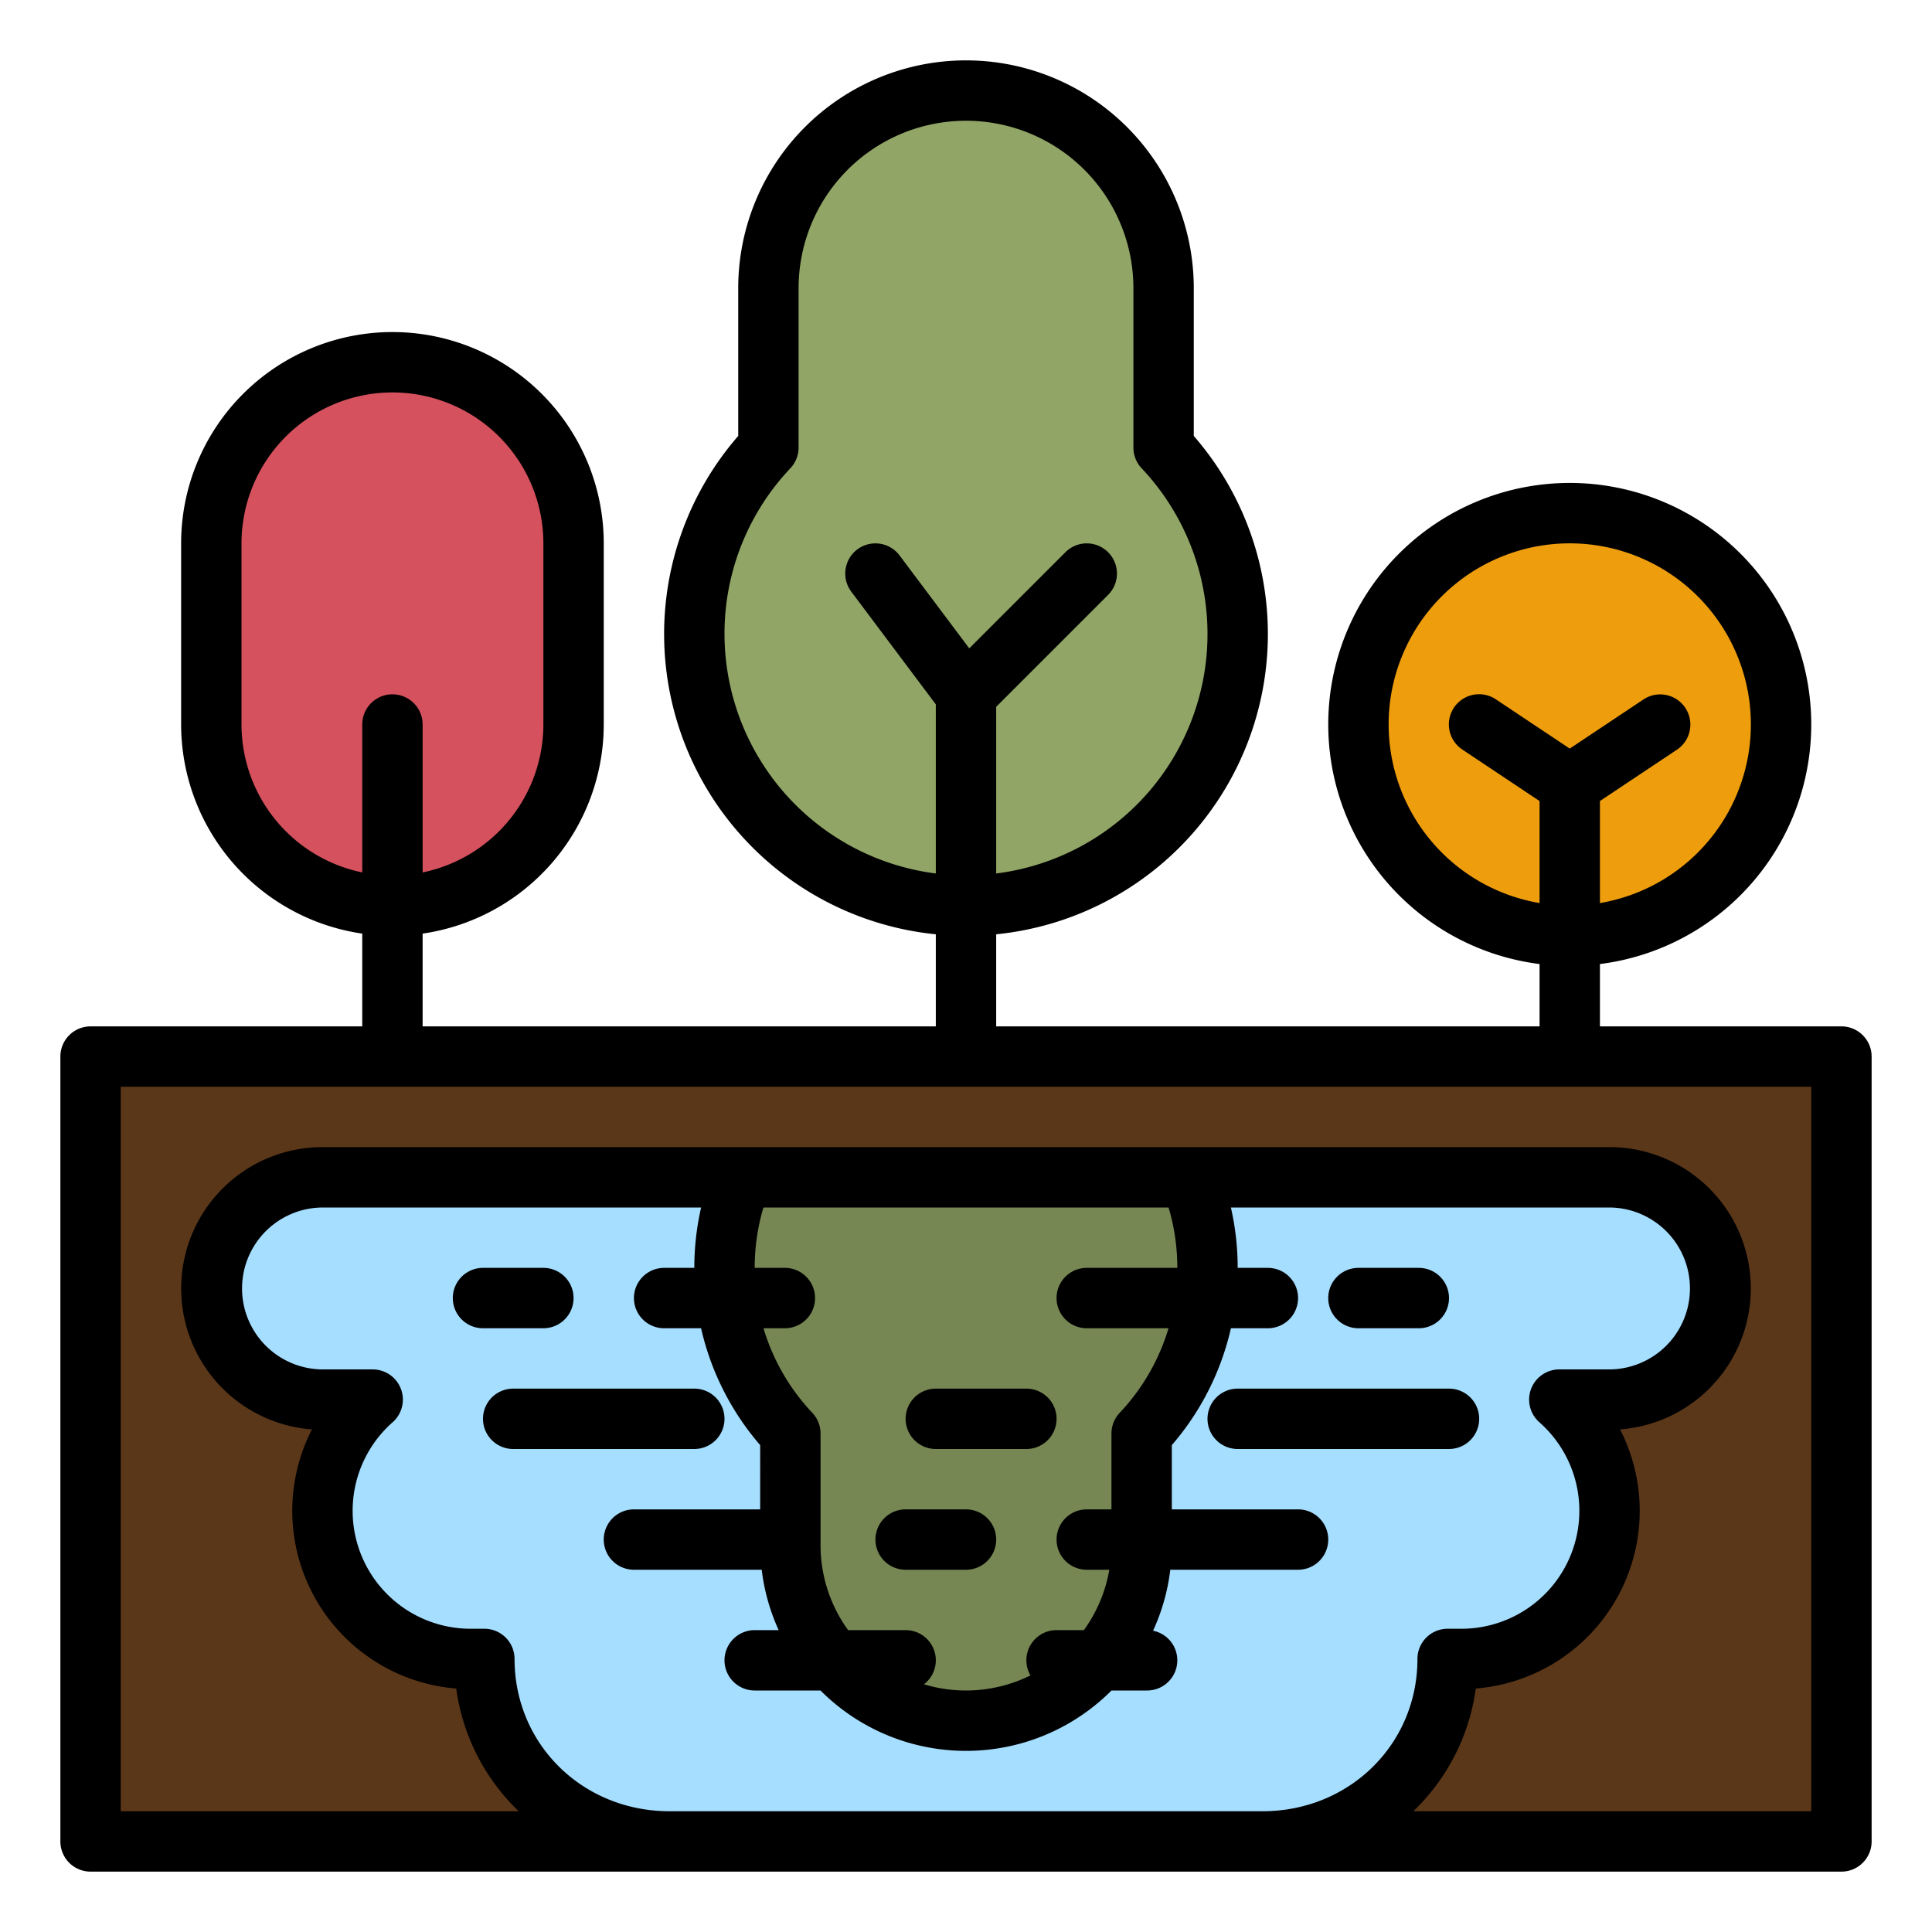 <?xml version="1.0" encoding="UTF-8"?>
<svg xmlns="http://www.w3.org/2000/svg" viewBox="0 0 512 512" width="512" height="512"><g id="filled_outline" data-name="filled outline"><rect x="56" y="96" width="96" height="144" rx="48" style="fill:#d5515e"/><path d="M308.364,118.611V76.364A52.364,52.364,0,0,0,256,24h0a52.364,52.364,0,0,0-52.364,52.364v42.247a72,72,0,1,0,104.728,0Z" style="fill:#91a666"/><circle cx="416" cy="192" r="56" style="fill:#ee9d0d"/><rect x="24" y="280" width="464" height="208" style="fill:#5b3719"/><path d="M426.545,312H85.455A29.454,29.454,0,0,0,56,341.455h0a29.454,29.454,0,0,0,29.455,29.454h13.31a39.168,39.168,0,0,0-13.31,29.455h0a39.272,39.272,0,0,0,39.272,39.272h3.637c0,27.112,21.978,48.364,49.091,48.364h157.09c27.113,0,49.091-21.252,49.091-48.364h3.637a39.272,39.272,0,0,0,39.272-39.272h0a39.168,39.168,0,0,0-13.31-29.455h13.31A29.454,29.454,0,0,0,456,341.455h0A29.454,29.454,0,0,0,426.545,312Z" style="fill:#a6deff"/><path d="M196.652,312a64.035,64.035,0,0,0,12.8,67.9v29.553A46.546,46.546,0,0,0,256,456h0a46.546,46.546,0,0,0,46.546-46.546V379.9a64.035,64.035,0,0,0,12.8-67.9Z" style="fill:#768753"/><path d="M24,496H488a8,8,0,0,0,8-8V280a8,8,0,0,0-8-8H424V255.482a64,64,0,1,0-16,0V272H264V247.6a79.978,79.978,0,0,0,52.363-132.072V76.364a60.363,60.363,0,1,0-120.726,0v39.163A79.978,79.978,0,0,0,248,247.6V272H112V247.419A56.078,56.078,0,0,0,160,192V144a56,56,0,0,0-112,0v48a56.078,56.078,0,0,0,48,55.419V272H24a8,8,0,0,0-8,8V488A8,8,0,0,0,24,496Zm310.546-16H177.454c-23.042,0-41.091-17.73-41.091-40.364a8,8,0,0,0-8-8h-3.635a31.263,31.263,0,0,1-20.671-54.727,8,8,0,0,0-5.292-14H85.454a21.455,21.455,0,0,1,0-42.909H185.8a72.061,72.061,0,0,0-1.8,16h-8a8,8,0,0,0,0,16h9.79a71.664,71.664,0,0,0,15.664,30.974V400H168a8,8,0,0,0,0,16h33.861a54.076,54.076,0,0,0,4.491,16H200a8,8,0,0,0,0,16h17.442a54.46,54.46,0,0,0,77.116,0H304a8,8,0,0,0,1.577-15.843A54.048,54.048,0,0,0,310.139,416H344a8,8,0,0,0,0-16H310.546V382.974A71.664,71.664,0,0,0,326.21,352H336a8,8,0,0,0,0-16h-8a72.061,72.061,0,0,0-1.8-16H426.546a21.455,21.455,0,0,1,0,42.909H413.235a8,8,0,0,0-5.292,14,31.264,31.264,0,0,1-20.671,54.728h-3.635a8,8,0,0,0-8,8C375.637,462.27,357.588,480,334.546,480ZM288,352h21.669a55.872,55.872,0,0,1-12.941,22.411,8,8,0,0,0-2.182,5.49V400H288a8,8,0,0,0,0,16h5.979a38.341,38.341,0,0,1-6.744,16H280a7.99,7.99,0,0,0-6.922,12,38.457,38.457,0,0,1-28.226,2.352A7.993,7.993,0,0,0,240,432H224.765a38.325,38.325,0,0,1-7.311-22.545V379.9a8,8,0,0,0-2.182-5.49A55.872,55.872,0,0,1,202.331,352H208a8,8,0,0,0,0-16h-8a55.9,55.9,0,0,1,2.317-16H309.683A55.9,55.9,0,0,1,312,336H288a8,8,0,0,0,0,16Zm80-160a48,48,0,1,1,56,47.321v-27.04l20.438-13.625a8,8,0,0,0-8.876-13.312L416,198.385l-19.562-13.041a8,8,0,1,0-8.876,13.312L408,212.281v27.04A48.07,48.07,0,0,1,368,192ZM192,168a63.73,63.73,0,0,1,17.455-43.9,8,8,0,0,0,2.182-5.491V76.364a44.363,44.363,0,1,1,88.726,0v42.247a8,8,0,0,0,2.182,5.491A63.965,63.965,0,0,1,264,231.482V187.314l29.657-29.657a8,8,0,0,0-11.314-11.314L256.866,171.82,238.4,147.2a8,8,0,0,0-12.8,9.6L248,186.667v44.815A64.081,64.081,0,0,1,192,168ZM64,192V144a40,40,0,0,1,80,0v48A40.068,40.068,0,0,1,112,231.2V192a8,8,0,0,0-16,0V231.2A40.068,40.068,0,0,1,64,192ZM32,288H480V480H374.535c.106-.1.216-.2.321-.3A55.479,55.479,0,0,0,391.1,447.482a47.255,47.255,0,0,0,38.232-68.675A37.456,37.456,0,0,0,426.546,304H85.454a37.456,37.456,0,0,0-2.788,74.807A47.255,47.255,0,0,0,120.9,447.482,55.479,55.479,0,0,0,137.144,479.7c.1.1.215.2.321.3H32Z"/><path d="M360,352h16a8,8,0,0,0,0-16H360a8,8,0,0,0,0,16Z"/><path d="M392,376a8,8,0,0,0-8-8H328a8,8,0,0,0,0,16h56A8,8,0,0,0,392,376Z"/><path d="M144,352a8,8,0,0,0,0-16H128a8,8,0,0,0,0,16Z"/><path d="M192,376a8,8,0,0,0-8-8H136a8,8,0,0,0,0,16h48A8,8,0,0,0,192,376Z"/><path d="M256,400H240a8,8,0,0,0,0,16h16a8,8,0,0,0,0-16Z"/><path d="M272,368H248a8,8,0,0,0,0,16h24a8,8,0,0,0,0-16Z"/></g></svg>
